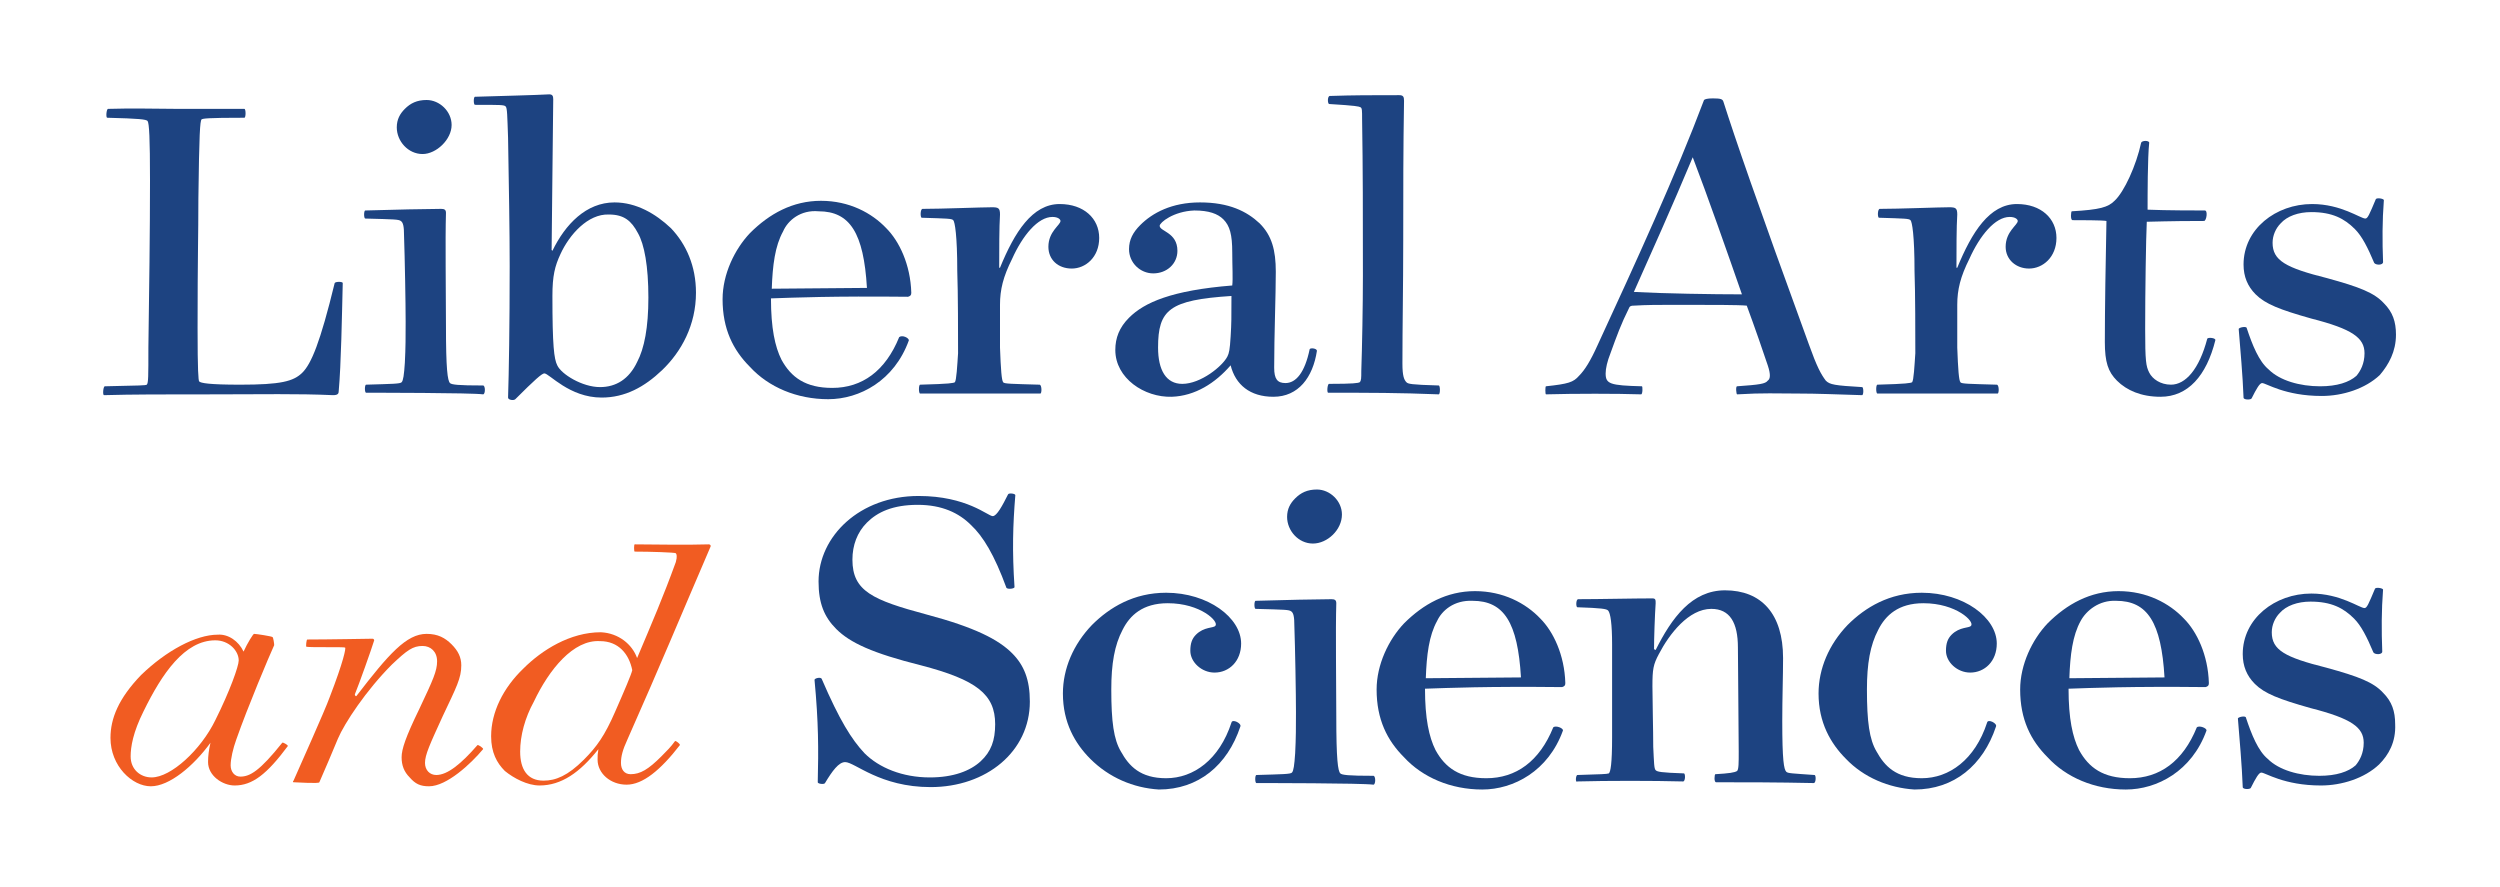 <?xml version="1.0" encoding="utf-8"?>
<!-- Generator: Adobe Illustrator 19.1.0, SVG Export Plug-In . SVG Version: 6.00 Build 0)  -->
<svg version="1.1" id="Layer_1" xmlns="http://www.w3.org/2000/svg" xmlns:xlink="http://www.w3.org/1999/xlink" x="0px" y="0px"
	 viewBox="-551.3 226 310 110" style="enable-background:new -551.3 226 310 110;" xml:space="preserve">
<style type="text/css">
	.st0{fill:#1D4381;}
	.st1{fill:#F15C22;}
</style>
<g>
	<path class="st0" d="M-529.3,239.5h8.3c0.2,0,0.2,1.1,0,1.1c-4.7,0-5.1,0.1-5.3,0.2c-0.2,0.2-0.3,1.8-0.4,9.8
		c0,4.7-0.1,7.2-0.1,16.1c0,5.3,0.1,6.5,0.2,6.6c0.2,0.2,1.2,0.4,5.1,0.4c5,0,6.6-0.4,7.7-1.5c1.1-1.1,2.2-3.7,4-11.1
		c0.1-0.2,1-0.2,1,0c-0.1,4-0.2,10.1-0.5,13.4c0,0.3-0.1,0.5-0.7,0.5c-4.5-0.2-8.7-0.1-14.7-0.1c-6.5,0-10.2,0-13.7,0.1
		c-0.2,0-0.1-1.1,0.1-1.1c4.5-0.1,5-0.1,5.2-0.2c0.2-0.2,0.2-1,0.2-4.6c0.1-7,0.2-14.3,0.2-20.7c0-5.3-0.1-7.1-0.3-7.4
		c-0.2-0.2-1-0.3-5-0.4c-0.2,0-0.1-1.1,0.1-1.1C-535.1,239.4-531.4,239.5-529.3,239.5z"/>
	<path class="st0" d="M-505.9,274.7c-0.2,0-0.2-1,0-1c3.3-0.1,4.2-0.1,4.4-0.3s0.3-0.9,0.4-2.4c0.1-1.9,0.1-3.3,0.1-5.1
		c0-2.2-0.1-7.9-0.2-10.7c0-1.1-0.1-1.6-0.4-1.8s-0.7-0.2-4.4-0.3c-0.2,0-0.2-1,0-1c3-0.1,8.2-0.2,9.4-0.2c0.4,0,0.6,0.1,0.6,0.5
		c-0.1,3.3,0,10,0,14c0,5.4,0.2,6.8,0.5,7.1c0.2,0.2,1,0.3,4.1,0.3c0.3,0,0.3,1.1,0,1.1C-492.8,274.7-505,274.7-505.9,274.7z
		 M-498.9,245.1c-1.8,0-3.2-1.6-3.2-3.3c0-1,0.4-1.7,1-2.3c0.7-0.7,1.5-1.1,2.7-1.1c1.6,0,3.1,1.4,3.1,3.1
		C-495.3,243.3-497.2,245.1-498.9,245.1z"/>
	<path class="st0" d="M-483.8,272.3c-0.3,0-1.2,0.8-3.6,3.2c-0.2,0.2-0.9,0.1-0.9-0.2c0.1-3,0.2-8.9,0.2-16.3
		c0-4.4-0.1-10.1-0.2-15.9c-0.1-2.8-0.1-3.7-0.3-3.9s-0.6-0.2-3.8-0.2c-0.2,0-0.2-1,0-1c3.1-0.1,7.5-0.2,9.2-0.3
		c0.4,0,0.5,0.2,0.5,0.6c0,1.3-0.2,17.2-0.2,18.7l0.1,0.1c1.6-3.3,4.2-6,7.7-6c2.7,0,5.1,1.4,7,3.2c1.9,2,3.1,4.7,3.1,8
		c0,4-1.8,7.3-4.2,9.6c-2.2,2.1-4.6,3.4-7.5,3.4C-480.7,275.3-483.2,272.3-483.8,272.3z M-481.8,257.5c-0.7,1.5-1,2.7-1,5.2
		c0,6.2,0.2,7.8,0.6,8.6c0.5,1.1,3.1,2.7,5.3,2.7c2,0,3.6-1,4.6-3.1c0.9-1.7,1.4-4.3,1.4-8c0-3.9-0.5-6.6-1.3-8
		c-0.8-1.5-1.7-2.3-3.6-2.3C-478.4,252.5-480.7,255.1-481.8,257.5z"/>
	<path class="st0" d="M-438.6,268.2c-1.8,5-6.1,7.3-10,7.3s-7.4-1.5-9.7-4c-2.1-2.1-3.4-4.7-3.4-8.4c0-3.1,1.5-6.2,3.4-8.2
		c2.4-2.4,5.3-4,8.8-4c3.5,0,6.3,1.5,8.1,3.4c1.6,1.6,3,4.5,3.1,8c0,0.3-0.1,0.4-0.4,0.5c-9.4-0.1-14,0.1-17,0.2
		c0,3.7,0.5,6,1.3,7.6c1.2,2.2,3,3.5,6.3,3.5c3.7,0,6.6-2.1,8.3-6.3C-439.4,267.5-438.6,267.9-438.6,268.2z M-454.2,254.7
		c-1,1.8-1.3,4.2-1.4,7.1l11.8-0.1c-0.4-6.8-2.1-9.5-6-9.5C-452,252-453.6,253.3-454.2,254.7z"/>
	<path class="st0" d="M-432.9,273.4c0.2-0.2,0.3-2.1,0.4-3.6c0-2.1,0-7.6-0.1-10.2c0-4.4-0.3-6.1-0.5-6.3s-0.7-0.2-3.9-0.3
		c-0.2,0-0.2-1.1,0.1-1.1c2.3,0,7.4-0.2,8.6-0.2c0.8,0,1,0.1,1,0.9c-0.1,1.5-0.1,4.5-0.1,6.6h0.1c1.8-4.4,4-7.9,7.4-7.9
		c3,0,4.9,1.8,4.9,4.2c0,2.4-1.7,3.8-3.4,3.8s-2.9-1.1-2.9-2.7c0-1.9,1.5-2.7,1.5-3.2c0-0.2-0.3-0.5-1-0.5c-1.8,0-3.7,2.3-5,5.2
		c-1.1,2.2-1.5,3.8-1.5,5.7v5.3c0.1,2.7,0.2,4.1,0.4,4.3c0.1,0.2,1.1,0.2,4.5,0.3c0.3,0,0.3,1.1,0.1,1.1h-14.9c-0.2,0-0.2-1.1,0-1.1
		C-433.4,273.6-433.1,273.5-432.9,273.4z"/>
	<path class="st0" d="M-407.5,254c0,0.7,2.2,0.8,2.2,3.1c0,1.6-1.3,2.8-3,2.8c-1.6,0-3-1.3-3-3c0-1.2,0.5-2.1,1.4-3
		c1.5-1.5,3.9-2.8,7.4-2.8c3.6,0,5.8,1.1,7.4,2.6c1.5,1.5,2,3.3,2,6c0,2.9-0.2,7.9-0.2,11.9c0,1.4,0.4,1.9,1.4,1.9
		c1.3,0,2.4-1.3,3-4.2c0.1-0.2,0.9-0.1,0.9,0.2c-0.5,3.3-2.3,5.7-5.4,5.7c-2.9,0-4.7-1.5-5.3-3.9c-1.9,2.2-4.4,3.8-7.3,3.9
		c-3.4,0.1-7-2.3-7-5.8c0-1.5,0.5-2.8,1.7-4c1.9-1.9,5.3-3.4,12.8-4c0.1-0.8,0-2.4,0-4.1c0-2.2-0.3-3.3-1.1-4.1
		c-0.7-0.7-1.8-1.1-3.6-1.1C-405.8,252.2-407.5,253.6-407.5,254z M-407.7,269.1c0,2.8,1,4.5,3,4.5c2.3,0,5-2.2,5.6-3.4
		c0.2-0.4,0.3-0.8,0.4-2.5c0.1-1.6,0.1-2.3,0.1-5C-406.3,263.2-407.7,264.4-407.7,269.1z"/>
	<path class="st0" d="M-377.8,237.8c0.5,0,0.6,0.2,0.6,0.7c-0.1,6-0.1,11-0.1,17.3c0,5.8-0.1,10.6-0.1,15.3c0,1.5,0.2,2,0.5,2.3
		c0.2,0.2,0.5,0.3,4,0.4c0.2,0,0.2,1.1,0,1.1c-5.1-0.2-8.3-0.2-13.7-0.2c-0.2,0-0.1-1.1,0.1-1.1c3.1,0,3.6-0.1,3.8-0.2
		c0.2-0.2,0.2-0.5,0.2-1.4c0.1-2.8,0.2-8.2,0.2-11.8c0-7.9,0-13.2-0.1-19.4c0-1.1,0-1.4-0.2-1.5s-0.5-0.2-3.9-0.4
		c-0.2-0.1-0.2-1,0.1-1C-383.4,237.8-381.3,237.8-377.8,237.8z"/>
	<path class="st0" d="M-355.5,272.6c0.7-0.7,1.4-1.8,2.3-3.8c4.8-10.4,9.7-21.1,13.2-30.4c0.1-0.1,0.4-0.2,1.1-0.2
		c1,0,1.2,0.1,1.3,0.4c1.5,4.7,4,12,10.6,30.1c1,2.8,1.5,3.7,2.1,4.5c0.5,0.5,1.1,0.6,4.5,0.8c0.2,0,0.2,1,0,1
		c-3.3-0.1-5.6-0.2-7.9-0.2c-2.7,0-4.3-0.1-7.6,0.1c-0.1,0-0.2-1,0-1c2.8-0.2,3.5-0.3,3.8-0.7c0.3-0.2,0.4-0.7,0-1.9
		c-0.5-1.5-1.6-4.7-2.6-7.4c-1-0.1-4.2-0.1-8.7-0.1c-2.2,0-3.7,0-5.3,0.1c-0.2,0-0.5,0-0.6,0.3c-1,2-1.5,3.4-2.3,5.6
		c-0.4,1-0.6,1.9-0.6,2.5c0,1.3,0.5,1.5,4.5,1.6c0.1,0,0.1,1-0.1,1c-3.1-0.1-8.2-0.1-11.8,0c-0.1,0-0.1-1,0-1
		C-356.8,273.6-356.2,273.4-355.5,272.6z M-341.4,245.5c-2.6,6.2-5.2,12-7.3,16.7c3.6,0.2,9.9,0.3,13.4,0.3
		C-337,257.6-339.6,250.2-341.4,245.5C-341.3,245.5-341.4,245.5-341.4,245.5z"/>
	<path class="st0" d="M-314.2,273.4c0.2-0.2,0.3-2.1,0.4-3.6c0-2.1,0-7.6-0.1-10.2c0-4.4-0.3-6.1-0.5-6.3s-0.7-0.2-3.9-0.3
		c-0.2,0-0.2-1.1,0.1-1.1c2.3,0,7.4-0.2,8.6-0.2c0.8,0,1,0.1,1,0.9c-0.1,1.5-0.1,4.5-0.1,6.6h0.1c1.8-4.4,4-7.9,7.4-7.9
		c3,0,4.9,1.8,4.9,4.2c0,2.4-1.7,3.8-3.4,3.8c-1.6,0-2.9-1.1-2.9-2.7c0-1.9,1.5-2.7,1.5-3.2c0-0.2-0.3-0.5-1-0.5
		c-1.8,0-3.7,2.3-5,5.2c-1.1,2.2-1.5,3.8-1.5,5.7v5.3c0.1,2.7,0.2,4.1,0.4,4.3c0.1,0.2,1.1,0.2,4.5,0.3c0.3,0,0.3,1.1,0.1,1.1h-14.9
		c-0.2,0-0.2-1.1,0-1.1C-314.8,273.6-314.4,273.5-314.2,273.4z"/>
	<path class="st0" d="M-283.4,275.2c-2.4,0-4.2-0.8-5.4-2c-1.1-1.1-1.5-2.3-1.5-4.8c0-3.8,0.1-10.4,0.2-15c-0.4-0.1-3.5-0.1-4.2-0.1
		c-0.3,0-0.2-1.1-0.1-1.1c3.5-0.2,4.5-0.5,5.3-1.3c1.2-1.1,2.7-4.4,3.3-7.2c0.1-0.3,1-0.3,1,0c-0.2,1.9-0.2,6.5-0.2,8.3
		c2.3,0.1,6.2,0.1,7.1,0.1c0.4,0,0.2,1.3-0.1,1.3c-4.5,0-6.4,0.1-7.1,0.1c-0.1,2.1-0.2,8.6-0.2,13.3c0,4,0.1,4.6,0.5,5.4
		c0.4,0.8,1.4,1.5,2.7,1.5c1.8,0,3.5-1.9,4.5-5.7c0.1-0.2,1.1-0.1,1,0.2C-277.7,272.6-280,275.2-283.4,275.2z"/>
	<path class="st0" d="M-256.2,272.5c-1.8,1.7-4.6,2.6-7.2,2.6c-4.6,0-6.9-1.6-7.4-1.6c-0.3,0-0.7,0.7-1.3,1.9c-0.1,0.2-1,0.2-1-0.1
		c-0.1-2.7-0.4-6-0.6-8.5c0-0.2,1-0.4,1-0.1c0.7,2.1,1.5,4.1,2.7,5.1c1.4,1.4,3.9,2.1,6.4,2.1c2.1,0,3.6-0.5,4.5-1.3
		c0.5-0.6,1-1.5,1-2.8c0-1.9-1.5-3-6.6-4.3c-3.9-1.1-5.7-1.8-6.9-3c-1-1-1.5-2.2-1.5-3.7c0-4.4,4-7.5,8.5-7.5c3.6,0,6,1.8,6.6,1.8
		c0.3,0,0.5-0.5,1.3-2.4c0.1-0.2,0.9-0.1,1,0.1c-0.2,2.6-0.2,5.1-0.1,7.7c0,0.4-0.9,0.4-1.1,0.1c-0.8-1.9-1.5-3.3-2.4-4.2
		c-1.3-1.3-2.8-2.1-5.4-2.1c-1.6,0-3,0.5-3.8,1.4c-0.6,0.6-1,1.5-1,2.4c0,2.2,1.6,3.1,6.8,4.4c4,1.1,5.8,1.8,7,3.1
		c1.1,1.1,1.5,2.3,1.5,3.9C-254.2,269.6-255.1,271.2-256.2,272.5z"/>
	<path class="st1" d="M-521.1,306.8c0.5-1.1,1.2-2.2,1.3-2.2c0.3,0,2.2,0.3,2.3,0.4s0.2,0.8,0.2,1c-0.6,1.3-3.3,7.7-4.7,11.7
		c-0.4,1.1-0.7,2.4-0.7,3.2s0.5,1.4,1.2,1.4c1.2,0,2.4-0.7,5.2-4.2c0.1-0.1,0.7,0.3,0.7,0.4c-2.6,3.5-4.4,4.9-6.6,4.9
		c-1.5,0-3.3-1.2-3.3-2.9c0-0.8,0.1-1.5,0.3-2.4c-2.1,2.9-5.1,5.4-7.4,5.4c-2.3,0-5-2.5-5-6c0-2.4,1-4.9,3.8-7.8c3.1-3,6.8-5,9.5-5
		C-523,304.6-521.7,305.5-521.1,306.8z M-533.5,314.2c-1.3,2.6-1.6,4.4-1.6,5.6c0,1.6,1.2,2.6,2.6,2.6c2.4,0,6.1-3.4,7.9-7.1
		c1.8-3.6,2.9-6.7,2.9-7.4c0-1.2-1.2-2.5-2.9-2.5C-528.4,305.4-531.2,309.5-533.5,314.2z"/>
	<path class="st1" d="M-505.1,305.2c0.1,0,0.2,0.1,0.2,0.2c-0.3,1-1.9,5.5-2.4,6.7c0,0.1,0.1,0.3,0.2,0.2c4-5.2,6.2-7.7,8.7-7.7
		c1.4,0,2.3,0.5,3.1,1.3c0.8,0.8,1.2,1.6,1.2,2.6c0,1.6-0.6,2.7-2.3,6.3c-1.6,3.5-2.2,4.8-2.2,5.8c0,0.9,0.6,1.5,1.4,1.5
		c1.4,0,3.1-1.4,5.1-3.7c0.1-0.1,0.8,0.4,0.7,0.5c-1.5,1.8-4.5,4.6-6.7,4.6c-1.1,0-1.7-0.3-2.4-1.1c-0.7-0.7-1-1.5-1-2.5
		c0-1,0.5-2.5,2.2-6c1.7-3.6,2.2-4.7,2.2-5.9s-0.8-1.9-1.8-1.9c-1.2,0-1.9,0.5-3.8,2.3c-3.2,3.2-5.9,7.3-6.7,9.2
		c-0.7,1.7-1.6,3.8-2.3,5.4c0,0.2-2.9,0-3.2,0c-0.1,0-0.1-0.1,0-0.2c0.6-1.4,3.9-8.7,4.5-10.4c1.7-4.4,2-6,1.9-6.1s-4.3,0-4.8-0.1
		c-0.1,0,0-0.9,0.1-0.9C-510.7,305.3-505.3,305.2-505.1,305.2z"/>
	<path class="st1" d="M-472.3,307.6C-472.3,307.6-472.2,307.7-472.3,307.6c1.9-4.5,3.2-7.5,4.8-11.9c0.2-0.7,0.1-1,0-1.1
		s-3.2-0.2-5.1-0.2c-0.1,0-0.1-0.9,0-0.9c2.5,0,6.1,0.1,9.2,0c0.1,0,0.3,0.1,0.2,0.3c-4,9.3-6,14.2-10.3,23.9
		c-0.6,1.3-0.8,2.1-0.8,2.9c0,0.8,0.4,1.4,1.2,1.4c1.2,0,2.2-0.6,3.8-2.2c0.7-0.7,1.2-1.2,1.7-1.9c0.1-0.1,0.7,0.4,0.6,0.5
		c-2.4,3.1-4.6,4.9-6.6,4.9c-2,0-3.6-1.4-3.6-3.1c0-0.5,0-0.7,0.1-1.3c-2.3,2.9-4.6,4.5-7.3,4.5c-1.5,0-3.2-0.9-4.3-1.8
		c-1-1-1.7-2.3-1.7-4.3c0-3,1.5-6,4-8.4c2.3-2.3,5.8-4.5,9.6-4.5C-474.6,304.5-472.9,305.9-472.3,307.6z M-485.1,313
		c-1.1,2-1.7,4.2-1.7,6.2c0,2.2,0.9,3.6,2.9,3.6c1.5,0,3-0.6,5-2.6c1.6-1.6,2.6-3,3.9-6c1.1-2.5,2-4.6,2.1-5.1c-0.4-2-1.7-3.6-4-3.6
		C-480.2,305.3-483.2,309-485.1,313z"/>
	<path class="st0" d="M-426.3,287.3c0.1-0.2,0.9-0.1,0.9,0.1c-0.3,3.7-0.4,6.9-0.1,11.4c0,0.2-0.8,0.3-1,0.1
		c-1.5-4.1-2.9-6.4-4.4-7.8c-1.5-1.5-3.6-2.5-6.6-2.5c-3.1,0-5,0.9-6.3,2.2c-1.2,1.2-1.8,2.8-1.8,4.6c0,3.9,2.5,5,9.2,6.8
		c6,1.6,8.9,3.1,10.6,4.8c1.5,1.5,2.2,3.3,2.2,6c0,6.2-5.4,10.6-12.3,10.6c-6.3,0-9.4-3.1-10.6-3.1c-0.8,0-1.6,1.1-2.5,2.6
		c-0.1,0.2-0.9,0.1-0.9-0.1c0.1-4.1,0.1-7.4-0.4-12.7c0-0.2,0.8-0.4,0.9-0.1c2.2,5.1,3.7,7.5,5.3,9.2c1.8,1.8,4.7,3,8.1,3
		c2.9,0,5-0.8,6.3-2s1.8-2.6,1.8-4.6c0-3.7-2.3-5.5-9.2-7.3c-6-1.5-8.8-2.8-10.5-4.5c-1.5-1.5-2.2-3.2-2.2-5.9
		c0-5.6,5.1-10.6,12.4-10.6c6,0,8.6,2.5,9.2,2.5C-427.7,290-427,288.7-426.3,287.3z"/>
	<path class="st0" d="M-416.1,320.1c-1.9-1.9-3.4-4.5-3.4-8.1c0-3.1,1.3-6.1,3.6-8.5c2.2-2.2,5.2-4,9.2-4c5.2,0,9.3,3.1,9.3,6.3
		c0,2.2-1.5,3.6-3.3,3.6c-1.6,0-3-1.3-3-2.7c0-0.9,0.2-1.5,0.7-2c1-1,2.2-0.8,2.4-1.1c0.5-0.5-1.8-2.8-5.9-2.8
		c-3.1,0-4.7,1.5-5.6,3.3c-1,1.9-1.4,4.2-1.4,7.4c0,4,0.3,6.2,1.2,7.7c1,1.8,2.4,3.3,5.6,3.3c3.4,0,6.6-2.3,8.1-6.9
		c0.1-0.5,1.3,0.1,1.1,0.5c-1.6,4.8-5.2,7.8-10.1,7.8C-410.8,323.7-413.8,322.4-416.1,320.1z"/>
	<path class="st0" d="M-395.5,323.1c-0.2,0-0.2-1,0-1c3.3-0.1,4.2-0.1,4.4-0.3c0.2-0.2,0.3-0.9,0.4-2.4c0.1-1.9,0.1-3.3,0.1-5.1
		c0-2.2-0.1-7.9-0.2-10.7c0-1.1-0.1-1.6-0.4-1.8c-0.3-0.2-0.7-0.2-4.4-0.3c-0.2,0-0.2-1,0-1c3-0.1,8.2-0.2,9.4-0.2
		c0.4,0,0.6,0.1,0.6,0.5c-0.1,3.3,0,10,0,14c0,5.4,0.2,6.8,0.5,7.1c0.2,0.2,1,0.3,4.1,0.3c0.3,0,0.3,1.1,0,1.1
		C-382.4,323.1-394.7,323.1-395.5,323.1z M-388.5,293.4c-1.8,0-3.2-1.6-3.2-3.3c0-1,0.4-1.7,1-2.3c0.7-0.7,1.5-1.1,2.7-1.1
		c1.6,0,3.1,1.4,3.1,3.1C-384.9,291.7-386.7,293.4-388.5,293.4z"/>
	<path class="st0" d="M-357.5,316.6c-1.8,5-6.1,7.3-10,7.3s-7.4-1.5-9.7-4c-2.1-2.1-3.4-4.7-3.4-8.4c0-3.1,1.5-6.2,3.4-8.2
		c2.4-2.4,5.3-4,8.8-4s6.3,1.5,8.1,3.4c1.6,1.6,3,4.5,3.1,8c0,0.3-0.1,0.4-0.4,0.5c-9.4-0.1-14,0.1-17,0.2c0,3.7,0.5,6,1.3,7.6
		c1.2,2.2,3,3.5,6.3,3.5c3.7,0,6.6-2.1,8.3-6.3C-358.4,315.9-357.4,316.3-357.5,316.6z M-373.1,303c-1,1.8-1.3,4.2-1.4,7.1l11.8-0.1
		c-0.4-6.8-2.1-9.5-6-9.5C-371,300.4-372.5,301.7-373.1,303z"/>
	<path class="st0" d="M-355.7,322.1c3-0.1,3.6-0.1,3.9-0.2c0.2-0.2,0.4-1.1,0.4-4.5v-11.5c0-2.5-0.2-3.9-0.5-4.2
		c-0.2-0.2-0.8-0.3-3.8-0.4c-0.2,0-0.2-1,0.1-1c2.6,0,6.9-0.1,9.2-0.1c0.4,0,0.4,0.2,0.4,0.6c-0.1,1.5-0.2,4.3-0.2,5.7l0.2,0.1
		c2-4,4.5-7.4,8.6-7.4c4.5,0,7.2,2.9,7.2,8.4c0,2.2-0.1,5-0.1,7.8c0,4.9,0.2,6,0.5,6.3c0.2,0.2,0.7,0.2,3.5,0.4c0.2,0,0.2,1-0.1,1
		c-4.6-0.1-8.5-0.1-12.1-0.1c-0.3,0-0.2-1-0.1-1c1.7-0.1,2.4-0.2,2.7-0.4c0.2-0.2,0.2-1,0.2-2.4c0-1.8-0.1-11.6-0.1-12.9
		c0-3.1-1-4.8-3.3-4.8c-2.8,0-5.2,3.1-6.5,5.6c-0.7,1.3-0.8,1.9-0.8,4c0,1.7,0.1,5.4,0.1,7.5c0.1,2,0.1,2.7,0.3,2.9s0.6,0.3,3.5,0.4
		c0.2,0,0.2,1-0.1,1c-3.7-0.1-9.5-0.1-13.1,0C-356,323.1-355.9,322.1-355.7,322.1z"/>
	<path class="st0" d="M-322.4,320.1c-1.9-1.9-3.4-4.5-3.4-8.1c0-3.1,1.3-6.1,3.6-8.5c2.2-2.2,5.2-4,9.2-4c5.2,0,9.3,3.1,9.3,6.3
		c0,2.2-1.5,3.6-3.3,3.6c-1.6,0-3-1.3-3-2.7c0-0.9,0.2-1.5,0.7-2c1-1,2.2-0.8,2.4-1.1c0.5-0.5-1.8-2.8-5.9-2.8
		c-3.1,0-4.7,1.5-5.6,3.3c-1,1.9-1.4,4.2-1.4,7.4c0,4,0.3,6.2,1.2,7.7c1,1.8,2.4,3.3,5.6,3.3c3.4,0,6.6-2.3,8.1-6.9
		c0.1-0.5,1.3,0.1,1.1,0.5c-1.6,4.8-5.2,7.8-10.1,7.8C-317.1,323.7-320.2,322.4-322.4,320.1z"/>
	<path class="st0" d="M-277.7,316.6c-1.8,5-6.1,7.3-10,7.3s-7.4-1.5-9.7-4c-2.1-2.1-3.4-4.7-3.4-8.4c0-3.1,1.5-6.2,3.4-8.2
		c2.4-2.4,5.3-4,8.8-4s6.3,1.5,8.1,3.4c1.6,1.6,3,4.5,3.1,8c0,0.3-0.1,0.4-0.4,0.5c-9.4-0.1-14,0.1-17,0.2c0,3.7,0.5,6,1.3,7.6
		c1.2,2.2,3,3.5,6.3,3.5c3.7,0,6.6-2.1,8.3-6.3C-278.6,315.9-277.6,316.3-277.7,316.6z M-293.3,303c-1,1.8-1.3,4.2-1.4,7.1l11.8-0.1
		c-0.4-6.8-2.1-9.5-6-9.5C-291,300.4-292.6,301.7-293.3,303z"/>
	<path class="st0" d="M-256.3,320.8c-1.8,1.7-4.6,2.6-7.2,2.6c-4.6,0-6.9-1.6-7.4-1.6c-0.3,0-0.7,0.7-1.3,1.9c-0.1,0.2-1,0.2-1-0.1
		c-0.1-2.7-0.4-6-0.6-8.5c0-0.2,1-0.4,1-0.1c0.7,2.1,1.5,4.1,2.7,5.1c1.4,1.4,3.9,2.1,6.4,2.1c2.1,0,3.6-0.5,4.5-1.3
		c0.5-0.6,1-1.5,1-2.8c0-1.9-1.5-3-6.6-4.3c-3.9-1.1-5.7-1.8-6.9-3c-1-1-1.5-2.2-1.5-3.7c0-4.4,4-7.5,8.5-7.5c3.6,0,6,1.8,6.6,1.8
		c0.3,0,0.5-0.5,1.3-2.4c0.1-0.2,0.9-0.1,1,0.1c-0.2,2.6-0.2,5.1-0.1,7.7c0,0.4-0.9,0.4-1.1,0.1c-0.8-1.9-1.5-3.3-2.4-4.2
		c-1.3-1.3-2.8-2.1-5.4-2.1c-1.6,0-3,0.5-3.8,1.4c-0.6,0.6-1,1.5-1,2.4c0,2.2,1.6,3.1,6.8,4.4c4,1.1,5.8,1.8,7,3.1
		c1.1,1.1,1.5,2.3,1.5,3.9C-254.2,318-255.1,319.6-256.3,320.8z"/>
</g>
</svg>
